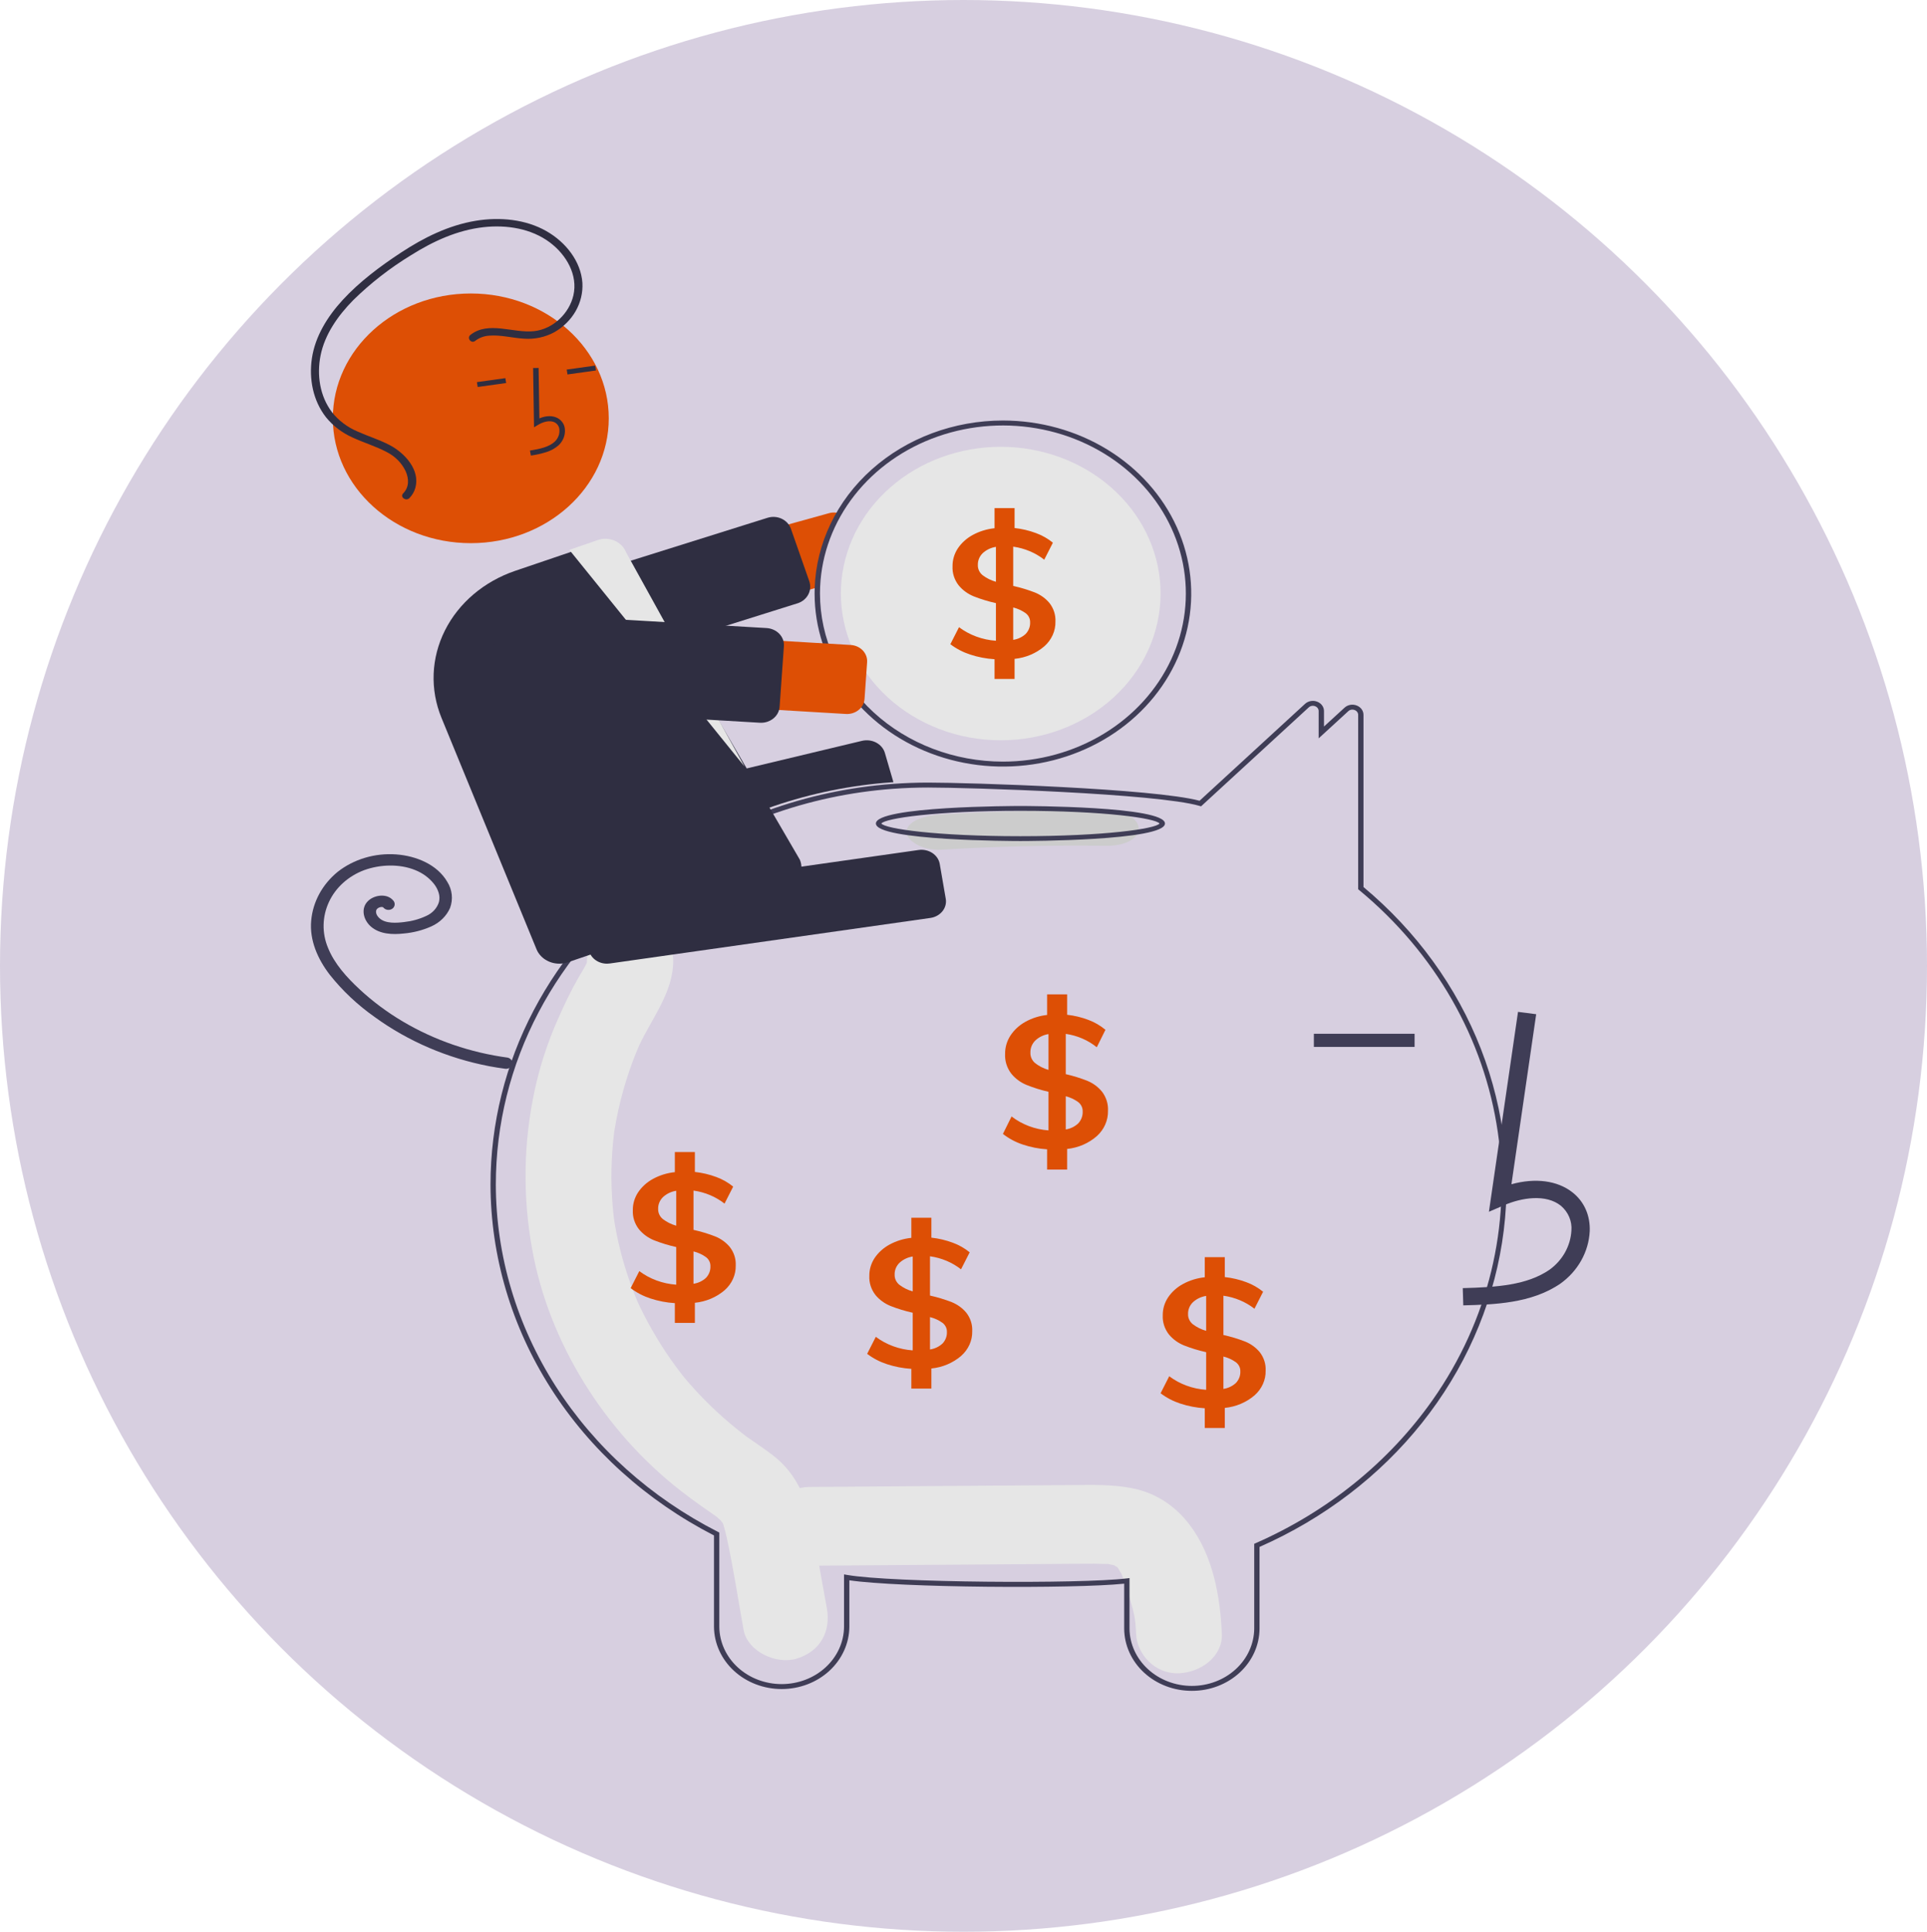<svg width="440" height="441" viewBox="0 0 440 441" fill="none" xmlns="http://www.w3.org/2000/svg">
<ellipse cx="220" cy="220.5" rx="220" ry="220.5" fill="#40196D" fill-opacity="0.21"/>
<path d="M271.465 347.879C268.331 343.849 264.087 340.9 258.753 339.796C254.101 338.834 249.318 338.998 244.59 339.031L184.801 339.455C179.68 339.491 174.77 343.564 175.008 348.446C175.244 353.286 179.312 357.475 184.801 357.437C202.315 357.313 219.829 357.189 237.343 357.065C241.472 357.035 245.603 356.967 249.732 356.979C250.66 356.982 251.583 357.027 252.509 357.037C252.734 357.039 252.896 357.037 253.01 357.033C253.039 357.041 253.063 357.048 253.1 357.057C253.584 357.179 254.079 357.263 254.566 357.379C254.395 357.384 254.881 357.662 255.125 357.756C255.158 357.817 255.23 357.924 255.349 358.09C255.515 358.377 256.008 359.247 256.028 359.22C256.769 360.939 257.38 362.702 257.856 364.498C258.994 368.458 259.244 369.286 259.408 373.001C259.615 377.694 263.764 382.216 269.2 381.992C274.328 381.781 279.215 378.035 278.993 373.001C278.619 364.519 276.997 354.992 271.465 347.879Z" fill="#E6E6E6"/>
<path d="M188.798 367.161C187.668 360.929 186.56 354.692 185.408 348.464C184.239 342.145 181.852 336.358 176.45 332.211C175.006 331.103 173.509 330.069 172.006 329.037C171.478 328.675 170.95 328.312 170.428 327.941C170.397 327.919 170.377 327.905 170.35 327.886C170.292 327.841 170.223 327.788 170.131 327.716C167.879 325.982 165.704 324.17 163.631 322.244C161.791 320.534 160.031 318.751 158.351 316.894C157.931 316.431 157.517 315.963 157.108 315.491C157.038 315.41 156.659 314.964 156.409 314.674C156.177 314.383 155.753 313.857 155.682 313.765C155.204 313.15 154.735 312.53 154.274 311.903C151.136 307.624 148.419 303.101 146.154 298.387C145.929 297.92 145.71 297.449 145.496 296.976C145.439 296.832 145.364 296.647 145.266 296.4C144.809 295.257 144.354 294.116 143.937 292.96C143.05 290.505 142.288 288.013 141.65 285.486C141.334 284.237 141.05 282.983 140.798 281.722C140.668 281.074 140.546 280.424 140.433 279.773C140.414 279.665 140.303 278.962 140.238 278.565C140.19 278.166 140.1 277.46 140.088 277.351C140.016 276.695 139.952 276.038 139.896 275.38C139.77 273.901 139.685 272.418 139.641 270.934C139.565 268.295 139.617 265.657 139.796 263.019C139.899 261.537 140.044 260.058 140.223 258.582C140.234 258.492 140.243 258.42 140.25 258.355C140.261 258.289 140.274 258.214 140.289 258.121C140.422 257.305 140.561 256.491 140.717 255.679C141.308 252.597 142.077 249.545 143.02 246.536C143.466 245.113 143.951 243.701 144.475 242.301C144.708 241.68 144.949 241.06 145.197 240.444C145.18 240.484 145.925 238.753 145.935 238.695C148.887 232.346 153.716 226.557 153.723 219.344C153.728 214.46 149.188 209.782 143.871 210.008C141.22 210.099 138.711 211.123 136.873 212.864C135.035 214.606 134.012 216.929 134.019 219.344C134.019 219.454 134.018 219.547 134.018 219.638C133.968 219.79 133.927 219.917 133.889 220.029C133.314 221.168 132.608 222.25 131.976 223.361C130.246 226.401 128.768 229.54 127.365 232.726C125.068 237.913 123.31 243.285 122.113 248.771C119.512 260.791 119.311 273.14 121.517 285.225C125.337 306.418 137.934 326.705 155.448 340.342C156.967 341.525 158.524 342.669 160.096 343.79C160.746 344.253 161.402 344.708 162.061 345.16C162.373 345.374 163.663 346.3 163.095 345.852C164.316 346.8 164.83 347.277 165.143 347.975C165.189 348.137 165.251 348.355 165.335 348.654C165.556 349.442 165.766 350.228 165.94 351.026C167.464 358.005 168.524 365.101 169.797 372.125C170.672 376.951 177.2 380.092 181.917 378.646C187.407 376.962 189.736 372.332 188.798 367.161Z" fill="#E6E6E6"/>
<path d="M272.143 386C268.061 386.01 264.141 384.52 261.244 381.858C258.347 379.196 256.709 375.579 256.689 371.8V361.536C245.081 362.739 205.331 362.46 193.937 360.765V371.389C193.906 375.165 192.264 378.777 189.369 381.437C186.474 384.097 182.561 385.59 178.482 385.59C174.404 385.59 170.49 384.097 167.595 381.437C164.7 378.777 163.059 375.165 163.028 371.389V350.53C147.595 342.593 134.73 330.988 125.76 316.911C116.79 302.835 112.04 286.798 112 270.454C112 242.431 125.719 216.29 149.638 198.733C165.191 187.279 184.087 180.39 203.9 178.952C206.589 178.757 209.295 178.658 211.942 178.658C221.268 178.658 263.346 179.992 273.903 182.803L297.976 160.69C298.33 160.36 298.782 160.136 299.274 160.045C299.767 159.954 300.277 160.001 300.74 160.18C301.207 160.352 301.607 160.651 301.887 161.037C302.167 161.423 302.315 161.878 302.31 162.343V165.859L306.998 161.562C307.351 161.232 307.802 161.007 308.294 160.916C308.786 160.825 309.296 160.872 309.759 161.051C310.227 161.223 310.627 161.521 310.907 161.907C311.188 162.294 311.336 162.749 311.331 163.215V202.505C323.411 212.586 332.617 225.271 338.135 239.434C343.653 253.597 345.312 268.801 342.965 283.7C340.617 298.598 334.336 312.73 324.678 324.844C315.02 336.958 302.284 346.679 287.597 353.146V371.8C287.577 375.579 285.939 379.196 283.042 381.858C280.144 384.52 276.225 386.01 272.143 386V386ZM257.904 360.26V371.8C257.934 375.277 259.448 378.603 262.115 381.052C264.782 383.501 268.386 384.875 272.143 384.875C275.899 384.875 279.504 383.501 282.171 381.052C284.838 378.603 286.351 375.277 286.382 371.8V352.436L286.729 352.284C303.208 345.044 317.198 333.718 327.145 319.564C339.82 301.501 345.091 279.834 342.004 258.485C338.918 237.137 327.678 217.516 310.318 203.174L310.116 203.007V163.215C310.121 162.973 310.045 162.736 309.899 162.535C309.753 162.335 309.545 162.18 309.301 162.093C309.059 161.997 308.792 161.971 308.533 162.018C308.275 162.066 308.039 162.184 307.855 162.359L301.095 168.556V162.343C301.1 162.101 301.024 161.864 300.878 161.664C300.732 161.463 300.524 161.308 300.28 161.221C300.038 161.125 299.769 161.1 299.511 161.148C299.252 161.195 299.015 161.314 298.831 161.489L274.243 184.076L273.893 183.975C264.079 181.131 221.339 179.783 211.942 179.783C209.326 179.783 206.652 179.88 203.995 180.073C184.423 181.494 165.757 188.299 150.393 199.614C126.766 216.956 113.215 242.777 113.215 270.454C113.255 286.653 117.98 302.546 126.898 316.483C135.817 330.42 148.603 341.892 163.93 349.707L164.243 349.868V371.389C164.274 374.867 165.788 378.191 168.455 380.64C171.122 383.088 174.726 384.462 178.482 384.462C182.238 384.462 185.842 383.088 188.509 380.64C191.176 378.191 192.69 374.867 192.722 371.389V359.419L193.441 359.544C203.681 361.328 246.797 361.609 257.217 360.344L257.904 360.26Z" fill="#3F3D56"/>
<path d="M189.278 117.157L121.998 135.788C119.858 136.383 118.062 137.736 117.004 139.551C115.946 141.365 115.714 143.492 116.357 145.465C117 147.437 118.467 149.094 120.435 150.071C122.403 151.047 124.711 151.264 126.852 150.674L185.73 134.366L186.963 134.024C187.213 128.168 188.937 122.445 192 117.308C191.616 117.148 191.205 117.05 190.785 117.017C190.278 116.971 189.766 117.019 189.278 117.157Z" fill="#DD4F05"/>
<path d="M126.396 155C125.509 154.998 124.646 154.732 123.927 154.24C123.209 153.748 122.672 153.054 122.392 152.257L118.214 140.32C118.04 139.822 117.971 139.296 118.011 138.772C118.051 138.248 118.2 137.737 118.449 137.268C118.698 136.798 119.042 136.38 119.462 136.037C119.881 135.693 120.368 135.432 120.895 135.267L175.267 118.203C175.794 118.038 176.349 117.972 176.902 118.011C177.456 118.049 177.995 118.19 178.491 118.425C178.986 118.661 179.428 118.987 179.791 119.384C180.153 119.781 180.43 120.242 180.604 120.741L184.782 132.678C185.129 133.659 185.06 134.731 184.588 135.665C184.115 136.599 183.278 137.322 182.252 137.681C182.202 137.699 182.151 137.716 182.1 137.732L127.729 154.795C127.299 154.93 126.849 155 126.396 155Z" fill="#2F2E41"/>
<path d="M229 96C217.825 96.004 207.091 100.002 199.069 107.148C191.047 114.294 186.366 124.027 186.018 134.287C186.006 134.687 186 135.094 186 135.5C186 143.312 188.522 150.949 193.247 157.445C197.972 163.941 204.687 169.004 212.545 171.993C220.402 174.983 229.048 175.765 237.389 174.241C245.73 172.717 253.392 168.955 259.406 163.431C265.419 157.907 269.515 150.868 271.174 143.206C272.833 135.544 271.981 127.602 268.727 120.384C265.472 113.166 259.961 106.997 252.89 102.657C245.818 98.317 237.505 96 229 96V96ZM229 173.871C217.925 173.861 207.307 169.815 199.476 162.621C191.645 155.427 187.24 145.673 187.229 135.5C187.229 134.975 187.241 134.456 187.265 133.943C187.598 126.426 190.329 119.165 195.117 113.063C199.906 106.961 206.542 102.286 214.2 99.621C221.858 96.955 230.2 96.416 238.188 98.07C246.177 99.725 253.46 103.5 259.131 108.926C264.803 114.353 268.613 121.191 270.088 128.59C271.563 135.99 270.638 143.625 267.427 150.545C264.216 157.465 258.862 163.366 252.03 167.513C245.198 171.661 237.189 173.872 229 173.871V173.871Z" fill="#3F3D56"/>
<path d="M265 135.5C265 144.385 261.154 152.906 254.309 159.188C247.464 165.471 238.18 169 228.5 169C218.82 169 209.536 165.471 202.691 159.188C195.846 152.906 192 144.385 192 135.5C192 134.438 192.056 133.393 192.161 132.36C193.04 123.785 197.484 115.851 204.57 110.204C211.656 104.558 220.839 101.633 230.212 102.037C239.586 102.441 248.43 106.143 254.908 112.374C261.386 118.606 265 126.887 265 135.5V135.5Z" fill="#E6E6E6"/>
<path d="M239.647 137.688C238.78 136.639 237.64 135.807 236.332 135.271C234.719 134.645 233.053 134.141 231.35 133.764V124.798C233.967 125.162 236.421 126.192 238.435 127.774L240.41 123.894C239.274 122.961 237.97 122.219 236.556 121.7C234.989 121.115 233.344 120.727 231.665 120.544V116H227.09V120.589C225.323 120.772 223.619 121.299 222.09 122.135C220.71 122.888 219.547 123.938 218.703 125.195C217.897 126.421 217.479 127.831 217.497 129.264C217.418 130.818 217.907 132.351 218.885 133.619C219.785 134.716 220.973 135.585 222.339 136.142C223.978 136.787 225.672 137.304 227.405 137.688V146.28C224.318 146.065 221.375 144.984 218.975 143.182L217 147.067C218.342 148.089 219.868 148.886 221.509 149.423C223.307 150.016 225.185 150.376 227.09 150.495V155H231.665V150.411C234.207 150.155 236.59 149.149 238.459 147.542C239.282 146.815 239.932 145.938 240.368 144.967C240.804 143.997 241.017 142.953 240.992 141.903C241.068 140.399 240.594 138.915 239.647 137.688V137.688ZM227.405 132.815C226.291 132.503 225.254 131.991 224.357 131.307C224.001 131.016 223.72 130.656 223.534 130.252C223.347 129.849 223.26 129.412 223.278 128.974C223.245 127.98 223.642 127.014 224.381 126.289C225.201 125.528 226.258 125.022 227.405 124.843V132.815ZM234.223 144.695C233.45 145.425 232.443 145.908 231.35 146.073V138.682C232.395 138.94 233.372 139.39 234.223 140.005C234.545 140.259 234.802 140.576 234.973 140.934C235.144 141.292 235.225 141.68 235.211 142.071C235.253 143.029 234.9 143.966 234.223 144.695V144.695Z" fill="#DD4F05"/>
<path d="M220.647 299.688C219.78 298.639 218.64 297.807 217.332 297.271C215.719 296.645 214.053 296.141 212.35 295.764V286.798C214.967 287.162 217.421 288.192 219.435 289.774L221.41 285.894C220.274 284.961 218.97 284.219 217.556 283.7C215.989 283.115 214.344 282.727 212.665 282.544V278H208.09V282.589C206.323 282.772 204.619 283.299 203.09 284.135C201.71 284.888 200.547 285.938 199.703 287.195C198.897 288.421 198.479 289.831 198.497 291.264C198.418 292.818 198.907 294.351 199.885 295.619C200.785 296.716 201.973 297.585 203.339 298.142C204.978 298.787 206.672 299.304 208.405 299.688V308.28C205.318 308.065 202.375 306.984 199.975 305.182L198 309.067C199.342 310.089 200.868 310.886 202.509 311.423C204.307 312.016 206.185 312.376 208.09 312.495V317H212.665V312.411C215.207 312.155 217.59 311.149 219.459 309.542C220.282 308.815 220.932 307.938 221.368 306.967C221.804 305.997 222.017 304.953 221.992 303.903C222.068 302.399 221.594 300.915 220.647 299.688V299.688ZM208.405 294.815C207.291 294.503 206.254 293.991 205.357 293.307C205.001 293.016 204.72 292.656 204.534 292.252C204.347 291.849 204.26 291.412 204.278 290.974C204.245 289.98 204.642 289.014 205.381 288.289C206.201 287.528 207.258 287.022 208.405 286.843V294.815ZM215.223 306.695C214.45 307.425 213.443 307.908 212.35 308.073V300.682C213.395 300.94 214.372 301.39 215.223 302.005C215.545 302.259 215.802 302.576 215.973 302.934C216.144 303.292 216.225 303.68 216.211 304.071C216.253 305.029 215.9 305.966 215.223 306.695V306.695Z" fill="#DD4F05"/>
<path d="M287.647 308.688C286.78 307.639 285.64 306.807 284.332 306.271C282.719 305.645 281.053 305.141 279.35 304.764V295.798C281.967 296.162 284.421 297.192 286.435 298.774L288.41 294.894C287.274 293.961 285.97 293.219 284.556 292.7C282.989 292.115 281.344 291.727 279.665 291.544V287H275.09V291.589C273.323 291.772 271.619 292.299 270.09 293.135C268.71 293.888 267.547 294.938 266.703 296.195C265.897 297.421 265.479 298.831 265.497 300.264C265.418 301.818 265.907 303.351 266.885 304.619C267.785 305.716 268.973 306.585 270.339 307.142C271.978 307.787 273.672 308.304 275.405 308.688V317.28C272.318 317.065 269.375 315.984 266.975 314.182L265 318.067C266.342 319.089 267.868 319.886 269.509 320.423C271.307 321.016 273.185 321.376 275.09 321.495V326H279.665V321.411C282.207 321.155 284.59 320.149 286.459 318.542C287.282 317.815 287.932 316.938 288.368 315.967C288.804 314.997 289.017 313.953 288.992 312.903C289.068 311.399 288.594 309.915 287.647 308.688V308.688ZM275.405 303.815C274.291 303.503 273.254 302.991 272.357 302.307C272.001 302.016 271.72 301.656 271.534 301.252C271.347 300.849 271.26 300.412 271.278 299.974C271.245 298.98 271.642 298.014 272.381 297.289C273.201 296.528 274.258 296.022 275.405 295.843V303.815ZM282.223 315.695C281.45 316.425 280.443 316.908 279.35 317.073V309.682C280.395 309.94 281.372 310.39 282.223 311.005C282.545 311.259 282.802 311.576 282.973 311.934C283.144 312.292 283.225 312.68 283.211 313.071C283.253 314.029 282.9 314.966 282.223 315.695V315.695Z" fill="#DD4F05"/>
<path d="M251.647 249.244C250.78 248.168 249.64 247.315 248.332 246.765C246.719 246.123 245.053 245.606 243.35 245.219V236.024C245.967 236.397 248.421 237.454 250.435 239.076L252.41 235.096C251.274 234.14 249.97 233.378 248.556 232.846C246.989 232.247 245.344 231.848 243.665 231.661V227H239.09V231.707C237.323 231.894 235.619 232.435 234.09 233.293C232.71 234.065 231.547 235.141 230.703 236.43C229.897 237.688 229.479 239.134 229.497 240.604C229.418 242.198 229.907 243.77 230.885 245.07C231.785 246.196 232.973 247.087 234.339 247.658C235.978 248.32 237.672 248.85 239.405 249.244V258.056C236.318 257.836 233.375 256.727 230.975 254.879L229 258.864C230.342 259.912 231.868 260.73 233.509 261.28C235.307 261.888 237.185 262.258 239.09 262.379V267H243.665V262.293C246.207 262.031 248.59 260.999 250.459 259.35C251.282 258.605 251.932 257.706 252.368 256.71C252.804 255.715 253.017 254.645 252.992 253.567C253.068 252.025 252.594 250.503 251.647 249.244V249.244ZM239.405 244.246C238.291 243.927 237.254 243.401 236.357 242.7C236.001 242.401 235.72 242.031 235.534 241.618C235.347 241.204 235.26 240.756 235.278 240.307C235.245 239.287 235.642 238.296 236.381 237.553C237.201 236.772 238.258 236.254 239.405 236.07V244.246ZM246.223 256.43C245.45 257.179 244.443 257.675 243.35 257.845V250.264C244.395 250.528 245.372 250.99 246.223 251.621C246.545 251.881 246.802 252.207 246.973 252.573C247.144 252.94 247.225 253.339 247.211 253.739C247.253 254.722 246.9 255.683 246.223 256.43V256.43Z" fill="#DD4F05"/>
<path d="M166.647 284.688C165.78 283.639 164.64 282.807 163.332 282.271C161.719 281.645 160.053 281.141 158.35 280.764V271.798C160.967 272.162 163.421 273.192 165.435 274.774L167.41 270.894C166.274 269.961 164.97 269.219 163.556 268.7C161.989 268.115 160.344 267.727 158.665 267.544V263H154.09V267.589C152.323 267.772 150.619 268.299 149.09 269.135C147.71 269.888 146.547 270.938 145.703 272.195C144.897 273.421 144.479 274.831 144.497 276.264C144.418 277.818 144.907 279.351 145.885 280.619C146.785 281.716 147.973 282.585 149.339 283.142C150.978 283.787 152.672 284.304 154.405 284.688V293.28C151.318 293.065 148.375 291.984 145.975 290.182L144 294.067C145.342 295.089 146.868 295.886 148.509 296.423C150.307 297.016 152.185 297.376 154.09 297.495V302H158.665V297.411C161.207 297.155 163.59 296.149 165.459 294.542C166.282 293.815 166.932 292.938 167.368 291.967C167.804 290.997 168.017 289.953 167.992 288.903C168.068 287.399 167.594 285.915 166.647 284.688V284.688ZM154.405 279.815C153.291 279.503 152.254 278.991 151.357 278.307C151.001 278.016 150.72 277.656 150.534 277.252C150.347 276.849 150.26 276.412 150.278 275.974C150.245 274.98 150.642 274.014 151.381 273.289C152.201 272.528 153.258 272.022 154.405 271.843V279.815ZM161.223 291.695C160.45 292.425 159.443 292.908 158.35 293.073V285.682C159.395 285.94 160.372 286.39 161.223 287.005C161.545 287.259 161.802 287.576 161.973 287.934C162.144 288.292 162.225 288.68 162.211 289.071C162.253 290.029 161.9 290.966 161.223 291.695V291.695Z" fill="#DD4F05"/>
<path d="M127.582 202C126.637 201.999 125.72 201.715 124.972 201.194C124.224 200.673 123.687 199.942 123.444 199.117L121.141 191.228C120.853 190.236 121.011 189.182 121.58 188.296C122.15 187.409 123.085 186.764 124.18 186.501L196.826 169.126C197.923 168.867 199.088 169.011 200.066 169.528C201.045 170.044 201.758 170.891 202.049 171.882L204 178.565L203.635 178.591C185.003 179.902 167.176 186.016 152.263 196.21L152.157 196.256L128.666 201.873C128.312 201.957 127.948 202 127.582 202V202Z" fill="#2F2E41"/>
<path d="M115.95 241.449C107.417 240.303 99.257 237.498 92.025 233.226C88.442 231.111 85.125 228.645 82.133 225.872C79.181 223.135 76.357 220.023 74.894 216.377C73.487 213.004 73.56 209.269 75.097 205.943C76.613 202.638 79.509 200.014 83.15 198.647C86.813 197.319 91.238 197.177 94.803 198.631C96.502 199.308 97.972 200.383 99.062 201.747C99.569 202.376 99.944 203.084 100.169 203.837C100.378 204.518 100.397 205.236 100.225 205.926C100.016 206.615 99.647 207.255 99.143 207.804C98.64 208.353 98.013 208.797 97.305 209.108C95.747 209.834 94.059 210.302 92.32 210.49C90.571 210.707 88.058 210.904 86.652 209.628C86.362 209.375 86.135 209.07 85.984 208.732C85.878 208.474 85.842 208.196 85.878 207.922C85.858 208.042 85.963 207.659 85.957 207.674C85.935 207.731 85.839 207.869 85.976 207.657C86.018 207.587 86.066 207.52 86.118 207.455C86.072 207.51 85.97 207.601 86.152 207.445C86.302 207.295 86.496 207.186 86.711 207.131C86.796 207.108 86.882 207.09 86.966 207.069C87.182 207.016 86.751 207.072 86.972 207.066C87.057 207.063 87.143 207.065 87.228 207.062C87.445 207.053 87.015 207.008 87.222 207.056C87.303 207.074 87.382 207.092 87.462 207.115C87.634 207.164 87.34 207 87.457 207.123C87.594 207.267 87.313 206.982 87.469 207.122C87.546 207.191 87.619 207.264 87.687 207.341C87.957 207.584 88.321 207.72 88.701 207.72C89.08 207.72 89.445 207.584 89.715 207.341C89.975 207.093 90.121 206.763 90.121 206.42C90.121 206.077 89.975 205.747 89.715 205.498C88.301 203.906 85.509 204.299 84.079 205.645C82.255 207.362 82.978 210.083 84.751 211.581C86.76 213.277 89.604 213.395 92.187 213.111C94.37 212.921 96.497 212.374 98.467 211.498C100.424 210.623 101.954 209.12 102.762 207.279C103.127 206.297 103.258 205.255 103.147 204.223C103.035 203.191 102.684 202.192 102.116 201.293C99.836 197.395 95.113 195.397 90.445 195.051C88.042 194.879 85.625 195.143 83.335 195.827C81.045 196.51 78.926 197.6 77.102 199.033C73.586 201.91 71.421 205.905 71.055 210.193C70.648 214.638 72.545 218.954 75.311 222.542C78.207 226.187 81.662 229.435 85.572 232.189C93.216 237.736 102.183 241.58 111.754 243.413C112.892 243.627 114.037 243.81 115.187 243.962C115.554 244.043 115.94 243.994 116.267 243.824C116.595 243.655 116.839 243.379 116.951 243.052C117.049 242.719 116.999 242.364 116.812 242.064C116.624 241.764 116.315 241.543 115.95 241.449L115.95 241.449Z" fill="#3F3D56"/>
<path d="M252.348 185.044C239.835 184.879 227.361 185.176 214.927 185.935C210.677 186.194 207 187.598 207 189.957C207 191.93 210.648 194.241 214.927 193.98C227.355 193.221 239.828 192.925 252.348 193.089C262.554 193.224 262.548 185.179 252.348 185.044Z" fill="#CCCCCC"/>
<path d="M233 192C231.653 192 200 191.954 200 188C200 184.046 231.653 184 233 184C234.347 184 266 184.046 266 188C266 191.954 234.347 192 233 192ZM201.238 188C202.104 189.199 213.739 190.897 233 190.897C252.261 190.897 263.896 189.199 264.762 188C263.896 186.801 252.261 185.103 233 185.103C213.739 185.103 202.104 186.801 201.238 188V188Z" fill="#3F3D56"/>
<path d="M334.117 298C341.039 297.819 349.654 297.594 356.29 293.037C358.267 291.625 359.89 289.823 361.048 287.759C362.205 285.694 362.869 283.417 362.991 281.086C363.126 277.488 361.743 274.347 359.096 272.244C355.629 269.491 350.567 268.846 345.112 270.352L350.764 231.534L346.615 231L339.971 276.636L343.436 275.141C347.452 273.41 352.966 272.529 356.392 275.25C357.234 275.961 357.889 276.846 358.308 277.834C358.726 278.822 358.897 279.888 358.806 280.948C358.704 282.683 358.207 284.376 357.346 285.914C356.486 287.451 355.283 288.797 353.82 289.858C348.655 293.404 341.788 293.861 334 294.066L334.117 298Z" fill="#3F3D56"/>
<path d="M323 236H300V239H323V236Z" fill="#3F3D56"/>
<path d="M138.584 220C137.581 219.997 136.611 219.67 135.849 219.078C135.087 218.486 134.583 217.668 134.426 216.769L133.05 208.809C132.878 207.808 133.152 206.785 133.81 205.967C134.469 205.148 135.459 204.599 136.563 204.442L209.756 194.045C210.861 193.89 211.988 194.137 212.891 194.734C213.795 195.331 214.4 196.229 214.574 197.229L215.95 205.19C216.122 206.191 215.848 207.214 215.19 208.032C214.532 208.851 213.542 209.4 212.438 209.558L139.244 219.953C139.026 219.984 138.805 220 138.584 220Z" fill="#2F2E41"/>
<path d="M107.5 124C124.897 124 139 111.24 139 95.5C139 79.76 124.897 67 107.5 67C90.103 67 76 79.76 76 95.5C76 111.24 90.103 124 107.5 124Z" fill="#DD4F05"/>
<path d="M124.817 103.189C125.841 102.859 126.775 102.331 127.559 101.641C128.077 101.149 128.472 100.559 128.717 99.911C128.961 99.263 129.049 98.574 128.974 97.892C128.93 97.406 128.766 96.936 128.492 96.518C128.218 96.1 127.844 95.746 127.397 95.484C126.238 94.828 124.707 94.852 123.162 95.513L122.983 84L121.728 84.016L121.938 97.551L122.893 96.973C124.001 96.305 125.594 95.82 126.739 96.469C127.023 96.641 127.259 96.871 127.43 97.141C127.602 97.41 127.703 97.713 127.727 98.025C127.779 98.533 127.713 99.046 127.531 99.528C127.35 100.01 127.057 100.451 126.674 100.82C125.313 102.064 123.299 102.481 121 102.862L121.222 104C122.445 103.829 123.648 103.558 124.817 103.189V103.189Z" fill="#2F2E41"/>
<path d="M135.892 83.463L129.397 84.37L129.579 85.483L136.075 84.575L135.892 83.463Z" fill="#2F2E41"/>
<path d="M115.389 86.327L108.893 87.234L109.076 88.347L115.572 87.439L115.389 86.327Z" fill="#2F2E41"/>
<path d="M127.716 220C126.584 219.998 125.479 219.682 124.549 219.095C123.619 218.508 122.908 217.678 122.509 216.714L100.804 163.871C98.15 157.39 98.434 150.217 101.591 143.926C104.749 137.635 110.523 132.739 117.646 130.313L135.295 124.322C135.978 124.088 136.704 123.98 137.433 124.003C138.162 124.026 138.878 124.18 139.541 124.455C140.202 124.724 140.798 125.11 141.294 125.59C141.789 126.071 142.175 126.636 142.427 127.253L182.635 196.266C182.896 196.889 183.019 197.552 182.998 198.218C182.976 198.883 182.809 199.539 182.507 200.146C182.206 200.753 181.775 201.299 181.24 201.754C180.705 202.21 180.077 202.564 179.39 202.797L129.657 219.679C129.037 219.891 128.379 220 127.716 220Z" fill="#2F2E41"/>
<path d="M130 125.531L170 175L142.934 126.05C142.71 125.479 142.367 124.954 141.924 124.506C141.481 124.057 140.947 123.694 140.352 123.436C139.758 123.179 139.114 123.032 138.458 123.005C137.802 122.977 137.146 123.07 136.529 123.277L130 125.531Z" fill="#E6E6E6"/>
<path d="M193.15 162.992L122.007 158.766C120.886 158.7 119.789 158.43 118.781 157.973C117.773 157.515 116.872 156.879 116.13 156.101C115.388 155.323 114.82 154.417 114.457 153.436C114.095 152.455 113.945 151.418 114.018 150.384C114.09 149.35 114.382 148.339 114.878 147.409C115.374 146.479 116.064 145.648 116.908 144.964C117.752 144.28 118.734 143.756 119.797 143.422C120.861 143.087 121.986 142.95 123.107 143.016L194.25 147.242C194.775 147.273 195.289 147.4 195.761 147.614C196.233 147.828 196.655 148.126 197.003 148.49C197.35 148.855 197.616 149.279 197.786 149.738C197.956 150.198 198.026 150.683 197.992 151.168L197.407 159.542C197.339 160.52 196.852 161.433 196.053 162.08C195.255 162.727 194.211 163.055 193.15 162.992Z" fill="#DD4F05"/>
<path d="M173.773 165C173.68 165 173.588 164.997 173.495 164.992H173.494L115.976 161.621C115.419 161.588 114.875 161.456 114.374 161.232C113.873 161.008 113.426 160.696 113.058 160.315C112.689 159.934 112.407 159.49 112.227 159.009C112.047 158.529 111.973 158.021 112.009 157.514L112.992 143.618C113.028 143.111 113.173 142.616 113.42 142.16C113.666 141.704 114.008 141.297 114.428 140.962C114.847 140.627 115.334 140.37 115.863 140.206C116.391 140.043 116.949 139.975 117.506 140.008L175.024 143.379C176.149 143.446 177.197 143.916 177.941 144.686C178.685 145.456 179.063 146.463 178.992 147.486L178.008 161.382C177.954 162.127 177.665 162.841 177.175 163.44C176.686 164.039 176.017 164.496 175.248 164.758C174.777 164.918 174.277 165 173.773 165V165Z" fill="#2F2E41"/>
<path d="M107.412 76.457C111.533 73.204 117.193 76.114 121.919 75.604C126.44 75.117 130.01 71.395 130.923 67.442C131.987 62.829 129.377 58.208 125.532 55.332C121.319 52.182 115.733 51.278 110.44 51.861C104.372 52.529 98.823 55.124 93.845 58.263C89.039 61.199 84.619 64.635 80.674 68.503C77.142 72.083 74.149 76.35 73.193 81.168C72.325 85.545 72.988 90.397 75.808 94.105C77.304 96.006 79.308 97.521 81.628 98.505C84.046 99.594 86.626 100.373 88.969 101.605C92.512 103.468 95.955 107.331 94.845 111.351C94.608 112.229 94.138 113.04 93.478 113.713C92.685 114.52 91.255 113.453 92.05 112.643C93.446 111.221 93.391 109.325 92.647 107.627C91.763 105.714 90.196 104.133 88.204 103.144C85.752 101.857 83.044 101.063 80.53 99.891C78.124 98.82 76.035 97.232 74.442 95.261C71.433 91.425 70.533 86.432 71.216 81.813C71.954 76.814 74.753 72.272 78.261 68.466C82.08 64.324 86.77 60.818 91.561 57.667C96.702 54.288 102.382 51.43 108.668 50.397C114.116 49.501 120.022 50.052 124.786 52.777C129.233 55.32 132.644 59.694 132.983 64.583C133.105 66.807 132.578 69.02 131.458 70.996C130.338 72.972 128.664 74.637 126.609 75.822C124.501 76.98 122.049 77.501 119.601 77.312C116.983 77.158 114.363 76.423 111.729 76.627C110.537 76.694 109.401 77.115 108.493 77.827C107.592 78.537 106.519 77.161 107.412 76.457V76.457Z" fill="#2F2E41"/>
</svg>
